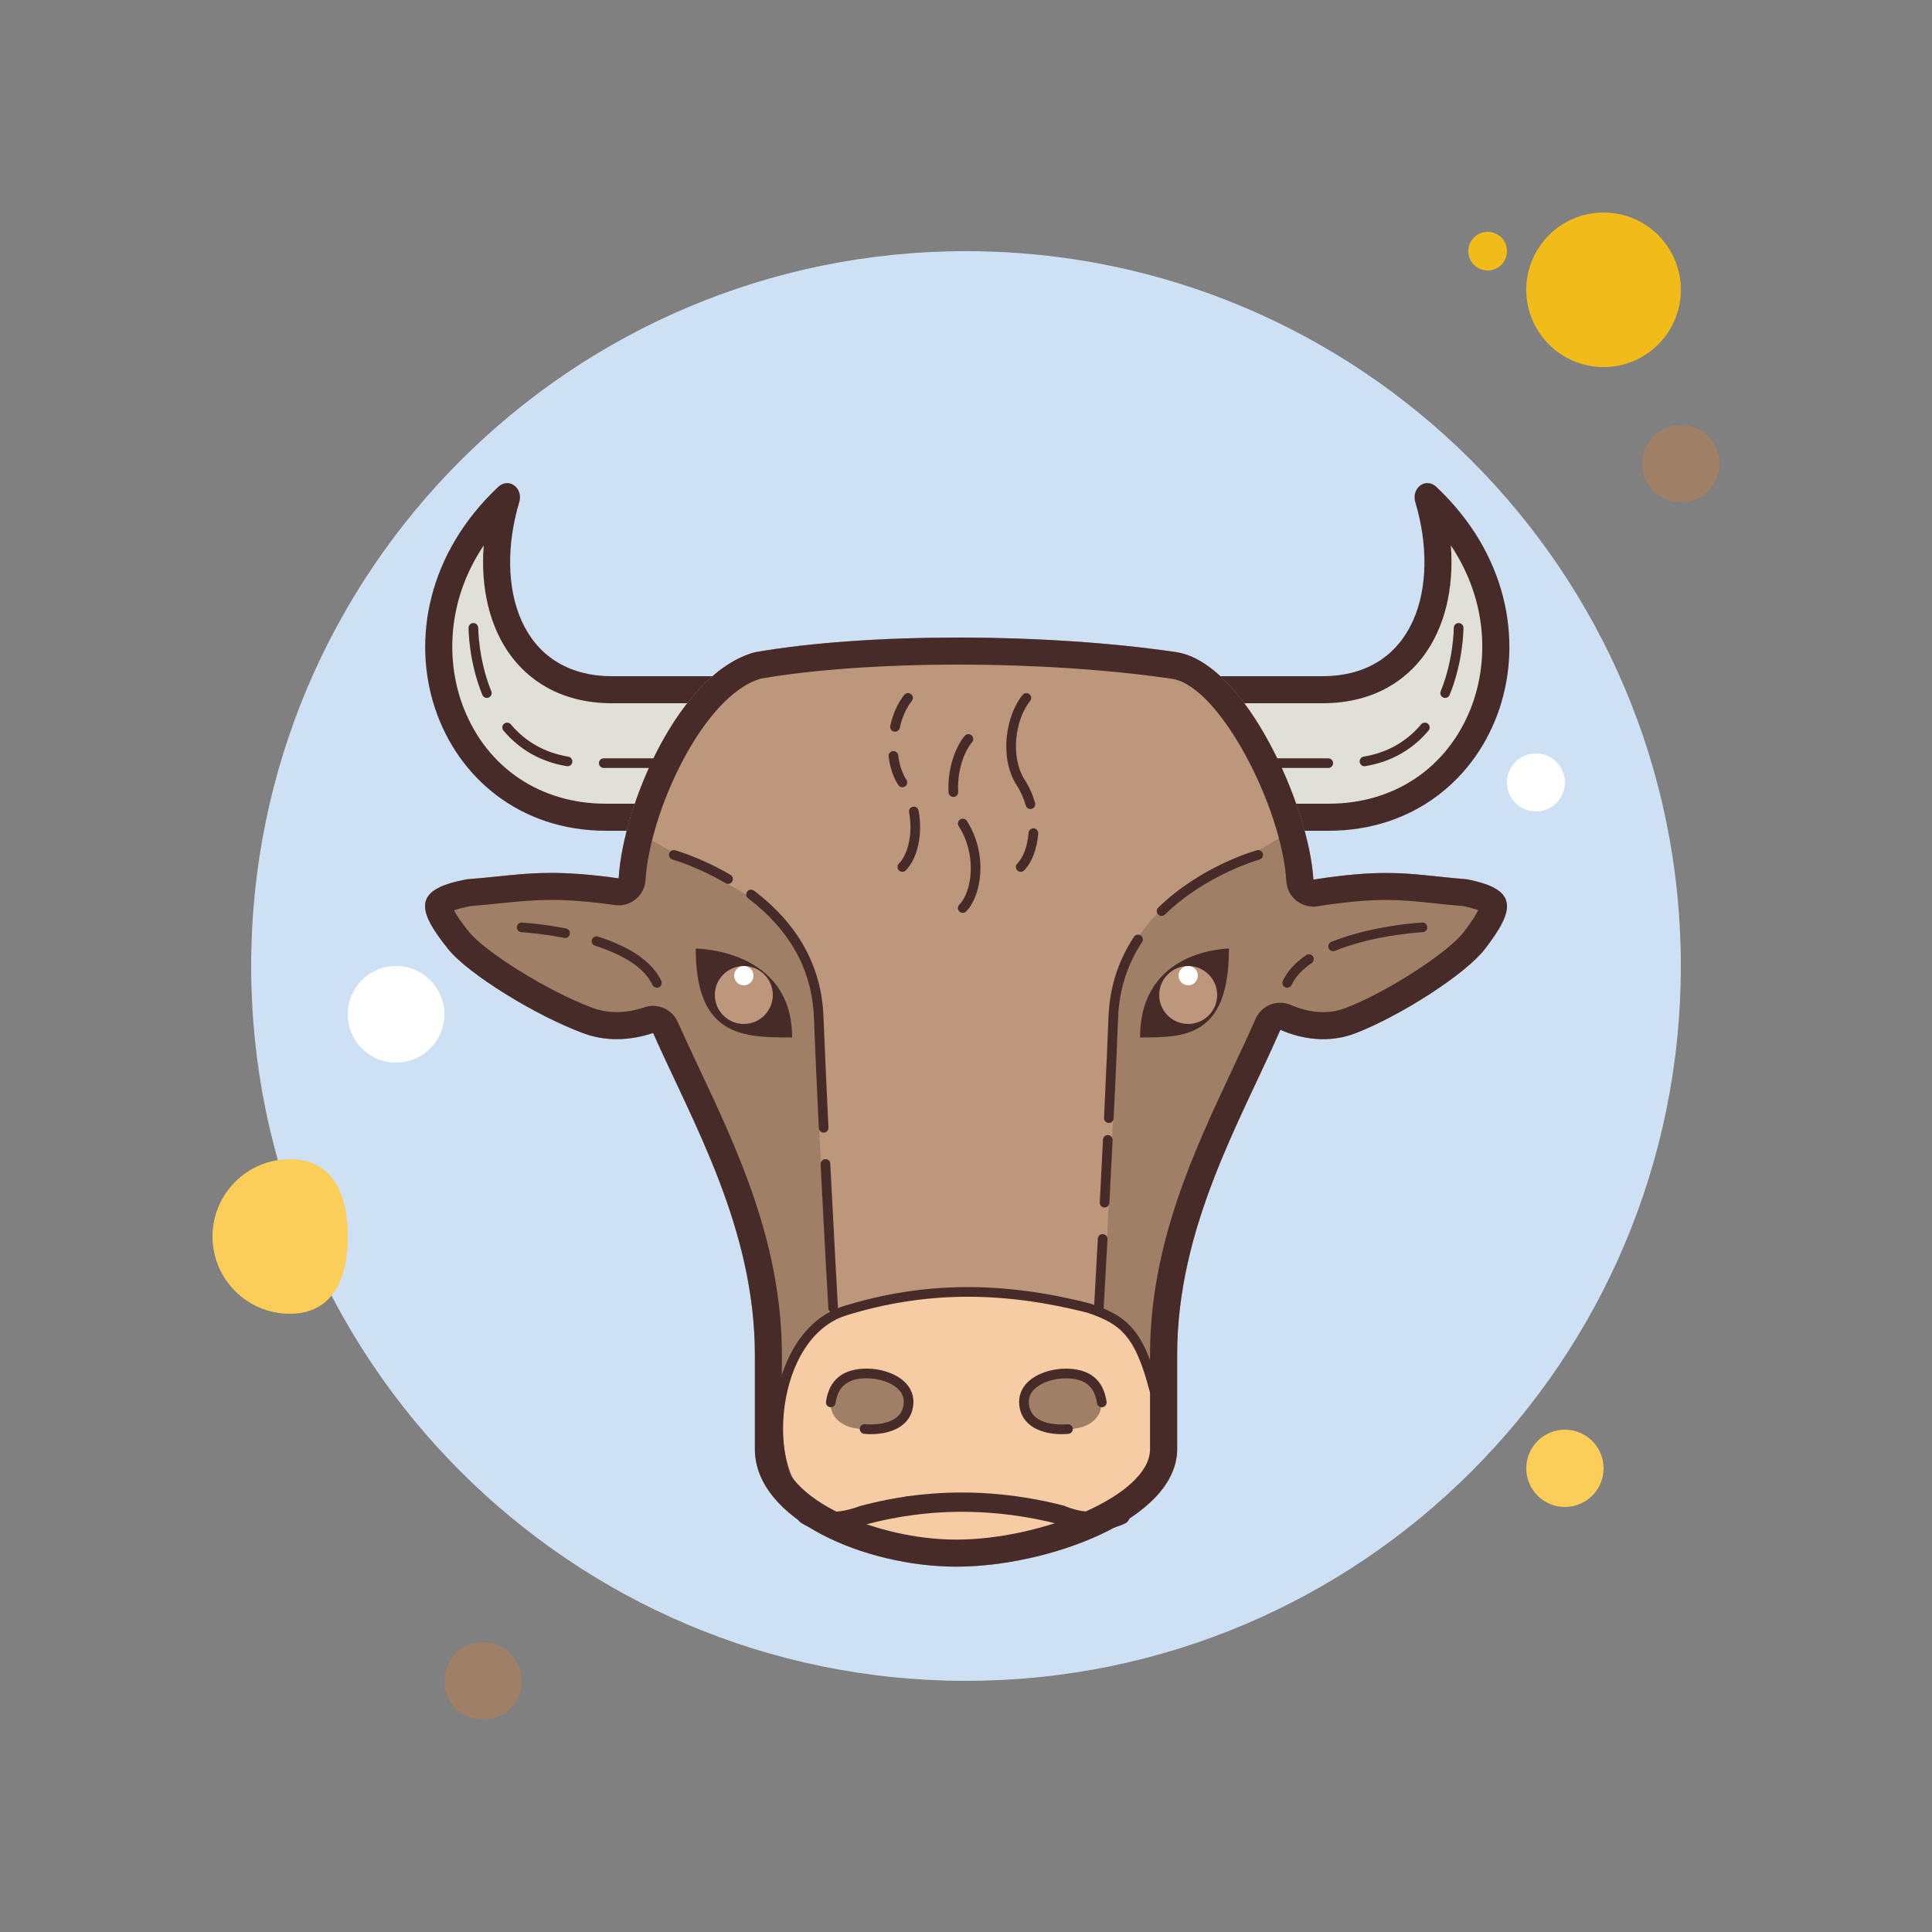 <?xml version="1.0" encoding="UTF-8"?>
<svg xmlns="http://www.w3.org/2000/svg" xmlns:xlink="http://www.w3.org/1999/xlink" viewBox="0 0 200 200" width="200px" height="200px">
<rect x="0" y="0" width="200" height="200" fill="#808080" stroke="none"/>
<g id="surface90134593">
<path style=" stroke:none;fill-rule:nonzero;fill:rgb(94.51%,73.725%,9.804%);fill-opacity:1;" d="M 156 26 C 156 27.105 155.105 28 154 28 C 152.895 28 152 27.105 152 26 C 152 24.895 152.895 24 154 24 C 155.105 24 156 24.895 156 26 Z M 156 26 "/>
<path style=" stroke:none;fill-rule:nonzero;fill:rgb(80.784%,88.235%,95.686%);fill-opacity:1;" d="M 174 100 C 174 140.867 140.867 174 100 174 C 59.133 174 26 140.867 26 100 C 26 59.133 59.133 26 100 26 C 140.867 26 174 59.133 174 100 Z M 174 100 "/>
<path style=" stroke:none;fill-rule:nonzero;fill:rgb(94.51%,73.725%,9.804%);fill-opacity:1;" d="M 174 30 C 174 34.418 170.418 38 166 38 C 161.582 38 158 34.418 158 30 C 158 25.582 161.582 22 166 22 C 170.418 22 174 25.582 174 30 Z M 174 30 "/>
<path style=" stroke:none;fill-rule:nonzero;fill:rgb(62.353%,50.196%,40%);fill-opacity:1;" d="M 178 48 C 178 50.211 176.211 52 174 52 C 171.789 52 170 50.211 170 48 C 170 45.789 171.789 44 174 44 C 176.211 44 178 45.789 178 48 Z M 178 48 "/>
<path style=" stroke:none;fill-rule:nonzero;fill:rgb(98.431%,80.392%,34.902%);fill-opacity:1;" d="M 166 152 C 166 154.211 164.211 156 162 156 C 159.789 156 158 154.211 158 152 C 158 149.789 159.789 148 162 148 C 164.211 148 166 149.789 166 152 Z M 166 152 "/>
<path style=" stroke:none;fill-rule:nonzero;fill:rgb(98.431%,80.392%,34.902%);fill-opacity:1;" d="M 36 128 C 36 132.418 34.418 136 30 136 C 25.582 136 22 132.418 22 128 C 22 123.582 25.582 120 30 120 C 34.418 120 36 123.582 36 128 Z M 36 128 "/>
<path style=" stroke:none;fill-rule:nonzero;fill:rgb(62.353%,50.196%,40%);fill-opacity:1;" d="M 54 174 C 54 176.211 52.211 178 50 178 C 47.789 178 46 176.211 46 174 C 46 171.789 47.789 170 50 170 C 52.211 170 54 171.789 54 174 Z M 54 174 "/>
<path style=" stroke:none;fill-rule:nonzero;fill:rgb(100%,100%,100%);fill-opacity:1;" d="M 46 105 C 46 107.762 43.762 110 41 110 C 38.238 110 36 107.762 36 105 C 36 102.238 38.238 100 41 100 C 43.762 100 46 102.238 46 105 Z M 46 105 "/>
<path style=" stroke:none;fill-rule:nonzero;fill:rgb(100%,100%,100%);fill-opacity:1;" d="M 162 81 C 162 82.656 160.656 84 159 84 C 157.344 84 156 82.656 156 81 C 156 79.344 157.344 78 159 78 C 160.656 78 162 79.344 162 81 Z M 162 81 "/>
<path style=" stroke:none;fill-rule:nonzero;fill:rgb(88.235%,87.843%,84.706%);fill-opacity:1;" d="M 62.719 84.602 C 55.477 84.602 49.348 80.488 46.719 73.871 C 44.359 67.93 44.625 58.949 52.426 51.523 C 52.422 51.547 52.414 51.57 52.406 51.598 C 50.629 57.539 51.23 63.316 54.012 67.055 C 56.129 69.898 59.375 71.398 63.391 71.398 L 78.652 71.398 L 81.953 84.602 Z M 62.719 84.602 "/>
<path style=" stroke:none;fill-rule:nonzero;fill:rgb(27.843%,16.863%,16.078%);fill-opacity:1;" d="M 50.074 56.457 C 49.73 60.879 50.699 64.945 52.891 67.891 C 54.559 70.129 57.734 72.801 63.395 72.801 L 77.566 72.801 L 80.164 83.199 L 62.719 83.199 C 55.965 83.199 50.469 79.52 48.023 73.355 C 46.23 68.848 46.082 62.438 50.074 56.457 M 52.504 50.008 C 52.191 50.008 51.863 50.133 51.562 50.414 C 37.016 64.133 45 86 62.719 86 L 83.75 86 L 79.75 70 L 63.391 70 C 53.762 70 51.16 60.656 53.75 52 C 54.07 50.922 53.352 50.008 52.504 50.008 Z M 52.504 50.008 "/>
<path style=" stroke:none;fill-rule:nonzero;fill:rgb(88.235%,87.843%,84.706%);fill-opacity:1;" d="M 118.305 84.602 L 121.605 71.398 L 136.871 71.398 C 140.891 71.398 144.133 69.895 146.25 67.055 C 149.031 63.316 149.629 57.543 147.855 51.602 C 147.812 51.465 147.848 51.395 147.859 51.379 C 155.633 58.879 155.91 67.906 153.543 73.875 C 150.914 80.488 144.785 84.602 137.543 84.602 Z M 118.305 84.602 "/>
<path style=" stroke:none;fill-rule:nonzero;fill:rgb(27.843%,16.863%,16.078%);fill-opacity:1;" d="M 150.191 56.457 C 154.184 62.441 154.035 68.848 152.242 73.359 C 149.793 79.52 144.301 83.199 137.547 83.199 L 120.102 83.199 L 122.699 72.801 L 136.871 72.801 C 142.531 72.801 145.707 70.129 147.375 67.891 C 149.566 64.941 150.535 60.879 150.191 56.457 M 147.762 50.008 C 146.91 50.008 146.191 50.922 146.516 52 C 149.105 60.656 146.504 70 136.871 70 L 120.516 70 L 116.516 86 L 137.547 86 C 155.266 86 163.254 64.133 148.703 50.414 C 148.402 50.129 148.07 50.008 147.762 50.008 Z M 147.762 50.008 "/>
<path style=" stroke:none;fill-rule:nonzero;fill:rgb(74.118%,59.216%,48.627%);fill-opacity:1;" d="M 151.812 91.02 C 146.312 90.574 144.059 89.793 135.957 91.055 C 135.512 83.465 128.926 68.711 121.855 67.523 C 108.379 65.516 89.789 65.473 78.141 67.523 C 70.273 69.66 64.496 83.367 64.043 90.926 C 56.277 89.84 53.91 90.59 48.367 91.02 C 42.812 92.027 43.016 94.059 46.402 98.258 C 48.48 100.836 55.406 105.109 60.348 106.949 C 63.18 108.008 65.836 107.527 67.609 106.934 C 71.797 116.367 78.141 127.227 78.141 140.277 L 78.141 150.012 C 78.141 157.312 89.57 162.18 99 162.18 C 108.43 162.18 121.859 157.312 121.859 150.012 L 121.859 140.277 C 121.859 127.074 128.352 116.168 132.539 106.609 C 134.141 107.309 137.121 108.199 140.34 106.949 C 145.074 105.109 151.707 100.828 153.699 98.258 C 156.945 94.059 157.133 92.027 151.812 91.02 Z M 151.812 91.02 "/>
<path style=" stroke:none;fill-rule:nonzero;fill:rgb(62.353%,50.196%,40%);fill-opacity:1;" d="M 65.613 86.355 C 65.074 88.387 64.75 90.27 64.75 91.73 C 64.75 108.383 78.984 120.078 78.984 139.113 L 78.984 148.629 C 78.984 155.766 90.512 160.523 100 160.523 L 100 142.145 L 86.102 142.145 L 84.117 103.52 C 83.875 99.023 81.324 94.941 77.324 92.645 L 66.23 86.273 Z M 65.613 86.355 "/>
<path style=" stroke:none;fill-rule:nonzero;fill:rgb(62.353%,50.196%,40%);fill-opacity:1;" d="M 119.25 95.156 C 119.562 94.809 119.898 94.477 120.25 94.16 C 120.93 93.555 121.68 93.008 122.488 92.539 L 133.305 86.27 L 133.91 86.355 C 134.434 88.355 134.75 90.207 134.75 91.645 C 134.75 108.027 120.875 119.57 120.875 138.297 L 120.875 147.656 C 120.875 154.68 107.504 159.359 98.25 159.359 L 98.25 141.281 L 113.934 141.281 L 115.867 103.238 C 116.004 100.688 116.887 98.273 118.359 96.254 C 118.637 95.871 118.934 95.508 119.25 95.156 "/>
<path style=" stroke:none;fill-rule:nonzero;fill:rgb(62.353%,50.196%,40%);fill-opacity:1;" d="M 49.785 92.086 C 54.898 91.691 56.891 90.977 64.738 92.207 C 78.309 94.328 68.32 105.047 68.32 105.047 C 68.32 105.047 64.438 107.477 60.156 105.883 C 55.879 104.289 49.883 100.586 48.082 98.355 C 45.148 94.719 44.973 92.957 49.785 92.086 Z M 49.785 92.086 "/>
<path style=" stroke:none;fill-rule:nonzero;fill:rgb(62.353%,50.196%,40%);fill-opacity:1;" d="M 150.398 92.129 C 145.535 91.738 143.637 91.031 136.168 92.254 C 123.258 94.363 132.762 105.008 132.762 105.008 C 132.762 105.008 136.457 107.418 140.527 105.836 C 144.602 104.254 150.309 100.574 152.02 98.359 C 154.812 94.746 154.977 92.996 150.398 92.129 Z M 150.398 92.129 "/>
<path style=" stroke:none;fill-rule:nonzero;fill:rgb(27.843%,16.863%,16.078%);fill-opacity:1;" d="M 72.02 98.199 C 72.02 98.199 82 98.199 82 107.398 C 77.012 107.398 72.02 107.398 72.02 98.199 Z M 72.02 98.199 "/>
<path style=" stroke:none;fill-rule:nonzero;fill:rgb(27.843%,16.863%,16.078%);fill-opacity:1;" d="M 127.219 98.199 C 127.219 98.199 118.02 98.199 118.02 107.398 C 122.617 107.398 127.219 107.398 127.219 98.199 Z M 127.219 98.199 "/>
<path style=" stroke:none;fill-rule:nonzero;fill:rgb(96.471%,80%,64.314%);fill-opacity:1;" d="M 114.816 136.328 C 111.512 134.684 103.918 133.98 99.316 133.98 C 94.719 133.98 89.125 134.684 85.816 136.328 C 81.219 138.68 78.918 150.43 83.52 155.129 C 87.871 158.133 94.457 159.785 99.316 159.828 C 104.18 159.785 112.766 158.133 117.117 155.129 C 121.719 150.43 119.418 138.68 114.816 136.328 Z M 114.816 136.328 "/>
<path style=" stroke:none;fill-rule:nonzero;fill:rgb(27.843%,16.863%,16.078%);fill-opacity:1;" d="M 99.195 68.801 C 107.09 68.801 114.992 69.328 121.391 70.281 C 126.324 71.109 132.715 83.656 133.16 91.215 C 133.207 92.004 133.582 92.734 134.195 93.23 C 134.699 93.637 135.316 93.852 135.953 93.852 C 136.098 93.852 136.242 93.844 136.383 93.816 C 139.238 93.375 141.5 93.164 143.5 93.164 C 145.262 93.164 146.746 93.324 148.469 93.508 C 149.379 93.602 150.344 93.703 151.43 93.793 C 152.219 93.949 152.719 94.105 153.023 94.227 C 152.824 94.641 152.395 95.359 151.48 96.543 C 149.984 98.477 143.961 102.535 139.32 104.34 C 138.574 104.629 137.781 104.773 136.969 104.773 C 135.617 104.773 134.422 104.375 133.656 104.043 C 133.293 103.883 132.91 103.805 132.535 103.805 C 131.457 103.805 130.43 104.434 129.969 105.484 C 129.227 107.184 128.41 108.914 127.551 110.75 C 123.566 119.23 119.051 128.84 119.051 140.273 L 119.051 150.012 C 119.051 154.836 107.754 159.379 98.992 159.379 C 90.816 159.379 80.938 155.199 80.938 150.012 L 80.938 140.273 C 80.938 128.781 76.391 119.121 72.383 110.602 C 71.609 108.957 70.855 107.355 70.16 105.793 C 69.703 104.758 68.684 104.129 67.602 104.129 C 67.305 104.129 67.008 104.18 66.711 104.277 C 65.73 104.605 64.766 104.773 63.836 104.773 C 62.961 104.773 62.117 104.621 61.316 104.324 C 56.457 102.512 50.141 98.438 48.574 96.496 C 47.66 95.367 47.215 94.66 46.996 94.246 C 47.328 94.117 47.875 93.953 48.727 93.793 C 49.871 93.703 50.887 93.602 51.844 93.504 C 53.641 93.316 55.195 93.16 57.043 93.16 C 58.949 93.16 61.047 93.328 63.648 93.691 C 63.777 93.711 63.906 93.719 64.035 93.719 C 64.68 93.719 65.305 93.496 65.809 93.086 C 66.414 92.59 66.785 91.867 66.828 91.086 C 67.254 84.066 72.746 72.016 78.758 70.25 C 84.172 69.316 91.422 68.801 99.195 68.801 M 99.195 66 C 91.449 66 83.938 66.504 78.141 67.52 C 70.273 69.66 64.496 83.367 64.043 90.922 C 61.09 90.512 58.914 90.363 57.051 90.363 C 54.02 90.363 51.801 90.754 48.371 91.02 C 42.816 92.027 43.016 94.059 46.402 98.258 C 48.48 100.836 55.406 105.109 60.348 106.949 C 61.562 107.402 62.746 107.574 63.844 107.574 C 65.301 107.574 66.598 107.273 67.609 106.934 C 71.801 116.367 78.145 127.227 78.145 140.277 L 78.145 150.012 C 78.145 157.312 89.57 162.18 99.004 162.18 C 108.43 162.18 121.859 157.312 121.859 150.012 L 121.859 140.277 C 121.859 127.074 128.355 116.168 132.543 106.609 C 133.559 107.055 135.137 107.578 136.973 107.578 C 138.027 107.578 139.168 107.406 140.344 106.953 C 145.074 105.113 151.711 100.836 153.703 98.262 C 156.949 94.062 157.137 92.031 151.816 91.02 C 148.535 90.758 146.41 90.371 143.508 90.371 C 141.543 90.371 139.227 90.547 135.961 91.055 C 135.516 83.465 128.93 68.711 121.859 67.523 C 115.086 66.512 107.02 66 99.195 66 Z M 99.195 66 "/>
<path style=" stroke:none;fill-rule:nonzero;fill:rgb(62.353%,50.196%,40%);fill-opacity:1;" d="M 90.043 142.375 L 92.215 143.18 C 93.727 143.738 94.406 145.145 93.75 146.363 L 93.57 146.695 C 92.984 147.777 91.508 148.375 90.055 148.121 L 88.426 147.832 C 86.773 147.543 85.723 146.258 86.066 144.945 L 86.355 143.84 C 86.699 142.527 88.504 141.809 90.043 142.375 Z M 90.043 142.375 "/>
<path style=" stroke:none;fill-rule:nonzero;fill:rgb(62.353%,50.196%,40%);fill-opacity:1;" d="M 109.957 142.375 L 107.785 143.18 C 106.273 143.738 105.594 145.145 106.25 146.363 L 106.43 146.695 C 107.016 147.777 108.492 148.375 109.945 148.121 L 111.574 147.832 C 113.227 147.543 114.277 146.258 113.934 144.945 L 113.645 143.84 C 113.301 142.527 111.496 141.809 109.957 142.375 Z M 109.957 142.375 "/>
<path style=" stroke:none;fill-rule:nonzero;fill:rgb(27.843%,16.863%,16.078%);fill-opacity:1;" d="M 68 102.25 C 67.812 102.25 67.633 102.145 67.547 101.961 C 66.758 100.281 64.758 98.918 61.598 97.902 C 61.336 97.82 61.191 97.539 61.273 97.277 C 61.359 97.016 61.641 96.867 61.902 96.953 C 65.336 98.055 67.539 99.598 68.453 101.535 C 68.57 101.785 68.461 102.086 68.211 102.203 C 68.145 102.234 68.07 102.25 68 102.25 Z M 68 102.25 "/>
<path style=" stroke:none;fill-rule:nonzero;fill:rgb(27.843%,16.863%,16.078%);fill-opacity:1;" d="M 58.5 97.105 C 58.469 97.105 58.434 97.102 58.402 97.094 C 56.43 96.703 54.777 96.555 53.965 96.5 C 53.691 96.48 53.48 96.242 53.5 95.969 C 53.52 95.691 53.777 95.48 54.031 95.504 C 54.867 95.559 56.566 95.711 58.598 96.113 C 58.867 96.168 59.043 96.43 58.988 96.703 C 58.945 96.938 58.734 97.105 58.5 97.105 Z M 58.5 97.105 "/>
<path style=" stroke:none;fill-rule:nonzero;fill:rgb(27.843%,16.863%,16.078%);fill-opacity:1;" d="M 133.25 102.25 C 133.18 102.25 133.105 102.234 133.039 102.203 C 132.789 102.086 132.68 101.785 132.797 101.535 C 133.262 100.547 134.078 99.648 135.219 98.871 C 135.445 98.715 135.758 98.773 135.914 99 C 136.07 99.227 136.012 99.539 135.785 99.695 C 134.793 100.375 134.094 101.137 133.703 101.961 C 133.617 102.145 133.438 102.25 133.25 102.25 Z M 133.25 102.25 "/>
<path style=" stroke:none;fill-rule:nonzero;fill:rgb(27.843%,16.863%,16.078%);fill-opacity:1;" d="M 138 98.473 C 137.801 98.473 137.617 98.355 137.539 98.16 C 137.434 97.902 137.555 97.613 137.812 97.508 C 141.559 95.98 145.957 95.586 147.219 95.5 C 147.484 95.48 147.73 95.691 147.75 95.965 C 147.77 96.242 147.559 96.48 147.285 96.496 C 146.062 96.578 141.797 96.961 138.191 98.434 C 138.125 98.461 138.062 98.473 138 98.473 Z M 138 98.473 "/>
<path style=" stroke:none;fill-rule:nonzero;fill:rgb(27.843%,16.863%,16.078%);fill-opacity:1;" d="M 90.172 148.465 C 89.906 148.465 89.656 148.453 89.441 148.426 C 89.168 148.395 88.973 148.145 89.004 147.871 C 89.035 147.598 89.281 147.398 89.555 147.434 C 89.594 147.438 93.062 147.801 93.512 145.578 C 93.633 144.957 93.516 144.434 93.141 143.98 C 92.406 143.086 90.867 142.68 89.75 142.68 C 87.781 142.68 86.746 143.492 86.496 145.246 C 86.457 145.523 86.191 145.711 85.93 145.672 C 85.656 145.633 85.465 145.379 85.508 145.105 C 85.832 142.828 87.262 141.676 89.754 141.676 C 91.145 141.676 92.973 142.191 93.918 143.348 C 94.477 144.027 94.676 144.867 94.492 145.773 C 94.062 147.922 91.777 148.465 90.172 148.465 Z M 90.172 148.465 "/>
<path style=" stroke:none;fill-rule:nonzero;fill:rgb(27.843%,16.863%,16.078%);fill-opacity:1;" d="M 109.883 148.465 C 108.281 148.465 105.996 147.922 105.566 145.777 C 105.383 144.871 105.582 144.031 106.141 143.352 C 107.086 142.195 108.914 141.68 110.305 141.68 C 112.797 141.68 114.227 142.836 114.551 145.109 C 114.594 145.383 114.398 145.637 114.129 145.676 C 113.855 145.715 113.602 145.527 113.562 145.254 C 113.312 143.496 112.277 142.684 110.309 142.684 C 109.188 142.684 107.648 143.09 106.914 143.984 C 106.543 144.441 106.426 144.961 106.547 145.586 C 106.992 147.812 110.465 147.441 110.5 147.438 C 110.773 147.402 111.023 147.602 111.055 147.875 C 111.086 148.148 110.887 148.398 110.613 148.43 C 110.398 148.453 110.148 148.465 109.883 148.465 Z M 109.883 148.465 "/>
<path style=" stroke:none;fill-rule:nonzero;fill:rgb(27.843%,16.863%,16.078%);fill-opacity:1;" d="M 81.5 153.68 C 81.301 153.68 81.117 153.562 81.039 153.367 C 79.547 149.723 79.793 144.461 81.633 140.57 C 82.941 137.805 84.922 135.949 87.355 135.199 C 95.566 132.672 103.68 132.59 112.875 134.945 C 116.766 136.238 118.41 137.77 119.984 143.801 C 120.055 144.07 119.895 144.344 119.629 144.41 C 119.359 144.48 119.09 144.32 119.02 144.055 C 117.547 138.422 116.125 137.078 112.594 135.902 C 103.621 133.609 95.684 133.684 87.648 136.156 C 84.922 136.996 83.367 139.254 82.539 140.996 C 80.809 144.652 80.574 149.586 81.965 152.988 C 82.07 153.246 81.949 153.539 81.691 153.641 C 81.625 153.668 81.562 153.68 81.5 153.68 Z M 81.5 153.68 "/>
<path style=" stroke:none;fill-rule:nonzero;fill:rgb(27.843%,16.863%,16.078%);fill-opacity:1;" d="M 86.25 135.93 C 85.984 135.93 85.766 135.723 85.75 135.457 C 85.75 135.457 85.363 128.703 84.949 120.523 C 84.938 120.246 85.148 120.016 85.426 120 C 85.738 119.98 85.938 120.199 85.949 120.473 C 86.363 128.645 86.746 135.398 86.746 135.398 C 86.766 135.676 86.555 135.91 86.277 135.93 C 86.27 135.93 86.258 135.93 86.25 135.93 Z M 86.25 135.93 "/>
<path style=" stroke:none;fill-rule:nonzero;fill:rgb(27.843%,16.863%,16.078%);fill-opacity:1;" d="M 85.262 117.25 C 84.996 117.25 84.777 117.043 84.762 116.773 C 84.574 112.898 84.391 108.895 84.246 105.27 C 84.059 100.406 81.77 96.277 77.445 92.992 C 77.227 92.828 77.184 92.516 77.352 92.293 C 77.516 92.074 77.832 92.031 78.051 92.199 C 82.625 95.668 85.047 100.051 85.246 105.23 C 85.391 108.855 85.57 112.855 85.762 116.727 C 85.773 117.004 85.559 117.234 85.285 117.25 C 85.277 117.25 85.27 117.25 85.262 117.25 Z M 85.262 117.25 "/>
<path style=" stroke:none;fill-rule:nonzero;fill:rgb(27.843%,16.863%,16.078%);fill-opacity:1;" d="M 75.367 91.5 C 75.281 91.5 75.191 91.477 75.113 91.43 C 72.184 89.703 69.645 88.988 69.617 88.98 C 69.352 88.906 69.195 88.633 69.27 88.367 C 69.344 88.102 69.621 87.945 69.883 88.02 C 69.992 88.051 72.57 88.773 75.621 90.57 C 75.859 90.711 75.938 91.02 75.797 91.258 C 75.703 91.41 75.535 91.5 75.367 91.5 Z M 75.367 91.5 "/>
<path style=" stroke:none;fill-rule:nonzero;fill:rgb(27.843%,16.863%,16.078%);fill-opacity:1;" d="M 113.75 135.93 C 113.742 135.93 113.73 135.93 113.723 135.93 C 113.445 135.914 113.234 135.68 113.254 135.402 C 113.254 135.402 113.418 132.512 113.648 128.223 C 113.66 127.949 113.895 127.738 114.176 127.754 C 114.449 127.766 114.66 128.004 114.645 128.277 C 114.414 132.566 114.25 135.461 114.25 135.461 C 114.234 135.723 114.016 135.93 113.75 135.93 Z M 113.75 135.93 "/>
<path style=" stroke:none;fill-rule:nonzero;fill:rgb(27.843%,16.863%,16.078%);fill-opacity:1;" d="M 114.344 125 C 114.336 125 114.324 125 114.316 125 C 114.043 124.984 113.828 124.75 113.848 124.473 C 113.953 122.441 114.062 120.238 114.18 117.977 C 114.191 117.699 114.418 117.488 114.703 117.504 C 114.977 117.516 115.191 117.75 115.176 118.027 C 115.062 120.293 114.953 122.492 114.844 124.527 C 114.828 124.793 114.609 125 114.344 125 Z M 114.344 125 "/>
<path style=" stroke:none;fill-rule:nonzero;fill:rgb(27.843%,16.863%,16.078%);fill-opacity:1;" d="M 114.785 116.25 C 114.777 116.25 114.77 116.25 114.762 116.25 C 114.484 116.234 114.273 116.004 114.289 115.727 L 114.391 113.523 C 114.527 110.656 114.648 107.848 114.754 105.23 C 114.871 102.227 115.758 99.449 117.391 96.973 C 117.543 96.742 117.855 96.68 118.086 96.832 C 118.312 96.984 118.379 97.293 118.227 97.523 C 116.695 99.848 115.863 102.449 115.754 105.27 C 115.648 107.887 115.527 110.699 115.391 113.523 L 115.285 115.773 C 115.273 116.043 115.051 116.25 114.785 116.25 Z M 114.785 116.25 "/>
<path style=" stroke:none;fill-rule:nonzero;fill:rgb(27.843%,16.863%,16.078%);fill-opacity:1;" d="M 120.25 94.812 C 120.121 94.812 119.988 94.766 119.891 94.664 C 119.699 94.465 119.703 94.148 119.898 93.957 C 124.309 89.656 129.883 88.082 130.117 88.02 C 130.383 87.945 130.656 88.102 130.73 88.367 C 130.805 88.633 130.648 88.906 130.383 88.98 C 130.328 88.996 124.812 90.555 120.598 94.672 C 120.504 94.766 120.375 94.812 120.25 94.812 Z M 120.25 94.812 "/>
<path style=" stroke:none;fill-rule:nonzero;fill:rgb(74.118%,59.216%,48.627%);fill-opacity:1;" d="M 80 103 C 80 104.656 78.656 106 77 106 C 75.344 106 74 104.656 74 103 C 74 101.344 75.344 100 77 100 C 78.656 100 80 101.344 80 103 Z M 80 103 "/>
<path style=" stroke:none;fill-rule:nonzero;fill:rgb(100%,100%,100%);fill-opacity:1;" d="M 78 101 C 78 101.551 77.551 102 77 102 C 76.449 102 76 101.551 76 101 C 76 100.449 76.449 100 77 100 C 77.551 100 78 100.449 78 101 Z M 78 101 "/>
<path style=" stroke:none;fill-rule:nonzero;fill:rgb(74.118%,59.216%,48.627%);fill-opacity:1;" d="M 126 103 C 126 104.656 124.656 106 123 106 C 121.344 106 120 104.656 120 103 C 120 101.344 121.344 100 123 100 C 124.656 100 126 101.344 126 103 Z M 126 103 "/>
<path style=" stroke:none;fill-rule:nonzero;fill:rgb(27.843%,16.863%,16.078%);fill-opacity:1;" d="M 99.664 94.5 C 99.535 94.5 99.406 94.453 99.309 94.355 C 99.113 94.156 99.113 93.844 99.309 93.645 C 100.59 92.367 101.199 88.562 99.242 85.52 C 99.094 85.289 99.16 84.977 99.391 84.828 C 99.625 84.68 99.934 84.746 100.086 84.977 C 102.34 88.488 101.566 92.805 100.016 94.352 C 99.918 94.453 99.793 94.5 99.664 94.5 Z M 99.664 94.5 "/>
<path style=" stroke:none;fill-rule:nonzero;fill:rgb(27.843%,16.863%,16.078%);fill-opacity:1;" d="M 98.695 82.5 C 98.43 82.5 98.211 82.293 98.195 82.027 C 98.074 79.871 98.727 77.574 99.859 76.184 C 100.035 75.969 100.352 75.938 100.562 76.113 C 100.777 76.285 100.812 76.602 100.637 76.816 C 99.652 78.027 99.086 80.051 99.191 81.973 C 99.207 82.246 98.996 82.484 98.719 82.5 C 98.711 82.5 98.703 82.5 98.695 82.5 Z M 98.695 82.5 "/>
<path style=" stroke:none;fill-rule:nonzero;fill:rgb(27.843%,16.863%,16.078%);fill-opacity:1;" d="M 93.414 90.25 C 93.285 90.25 93.156 90.203 93.059 90.105 C 92.863 89.906 92.863 89.594 93.059 89.395 C 93.914 88.539 94.551 86.445 94.109 84.094 C 94.059 83.82 94.234 83.559 94.508 83.508 C 94.77 83.457 95.039 83.637 95.09 83.906 C 95.543 86.32 95 88.867 93.766 90.102 C 93.668 90.203 93.543 90.25 93.414 90.25 Z M 93.414 90.25 "/>
<path style=" stroke:none;fill-rule:nonzero;fill:rgb(27.843%,16.863%,16.078%);fill-opacity:1;" d="M 93.414 81.5 C 93.25 81.5 93.09 81.418 92.992 81.27 C 92.461 80.441 92.125 79.441 91.992 78.309 C 91.961 78.035 92.156 77.785 92.434 77.754 C 92.703 77.723 92.953 77.918 92.984 78.195 C 93.098 79.16 93.391 80.039 93.836 80.73 C 93.984 80.961 93.918 81.273 93.688 81.422 C 93.602 81.473 93.508 81.5 93.414 81.5 Z M 93.414 81.5 "/>
<path style=" stroke:none;fill-rule:nonzero;fill:rgb(27.843%,16.863%,16.078%);fill-opacity:1;" d="M 92.648 75.75 C 92.613 75.75 92.578 75.746 92.543 75.738 C 92.273 75.68 92.102 75.41 92.16 75.141 C 92.438 73.883 92.953 72.742 93.613 71.934 C 93.789 71.719 94.105 71.688 94.316 71.863 C 94.531 72.035 94.566 72.352 94.391 72.566 C 93.828 73.258 93.383 74.246 93.141 75.359 C 93.086 75.59 92.879 75.75 92.648 75.75 Z M 92.648 75.75 "/>
<path style=" stroke:none;fill-rule:nonzero;fill:rgb(27.843%,16.863%,16.078%);fill-opacity:1;" d="M 105.664 90.25 C 105.535 90.25 105.406 90.203 105.309 90.105 C 105.113 89.906 105.113 89.594 105.309 89.395 C 105.934 88.773 106.379 87.555 106.477 86.211 C 106.496 85.938 106.738 85.73 107.016 85.75 C 107.289 85.77 107.496 86.012 107.477 86.285 C 107.359 87.879 106.812 89.305 106.016 90.102 C 105.918 90.203 105.793 90.25 105.664 90.25 Z M 105.664 90.25 "/>
<path style=" stroke:none;fill-rule:nonzero;fill:rgb(27.843%,16.863%,16.078%);fill-opacity:1;" d="M 106.672 83.75 C 106.453 83.75 106.254 83.605 106.191 83.387 C 105.977 82.633 105.656 81.922 105.238 81.27 C 103.426 78.445 104.109 74.086 105.859 71.934 C 106.035 71.719 106.352 71.688 106.562 71.863 C 106.777 72.035 106.812 72.352 106.637 72.566 C 105.105 74.445 104.543 78.336 106.082 80.73 C 106.551 81.461 106.91 82.266 107.152 83.117 C 107.227 83.383 107.07 83.656 106.805 83.73 C 106.762 83.742 106.719 83.75 106.672 83.75 Z M 106.672 83.75 "/>
<path style=" stroke:none;fill-rule:nonzero;fill:rgb(27.843%,16.863%,16.078%);fill-opacity:1;" d="M 69 79.5 L 62.5 79.5 C 62.223 79.5 62 79.277 62 79 C 62 78.723 62.223 78.5 62.5 78.5 L 69 78.5 C 69.277 78.5 69.5 78.723 69.5 79 C 69.5 79.277 69.277 79.5 69 79.5 Z M 69 79.5 "/>
<path style=" stroke:none;fill-rule:nonzero;fill:rgb(27.843%,16.863%,16.078%);fill-opacity:1;" d="M 58.75 79.32 C 58.723 79.32 58.695 79.316 58.664 79.312 C 56.008 78.871 53.805 77.629 52.117 75.629 C 51.938 75.414 51.965 75.102 52.176 74.926 C 52.387 74.746 52.703 74.773 52.879 74.984 C 54.41 76.801 56.414 77.926 58.828 78.328 C 59.102 78.375 59.289 78.633 59.242 78.902 C 59.203 79.148 58.988 79.32 58.75 79.32 Z M 58.75 79.32 "/>
<path style=" stroke:none;fill-rule:nonzero;fill:rgb(27.843%,16.863%,16.078%);fill-opacity:1;" d="M 50.395 72.25 C 50.199 72.25 50.012 72.133 49.934 71.938 C 48.52 68.473 48.504 65.137 48.504 64.996 C 48.504 64.723 48.727 64.496 49.004 64.496 C 49.277 64.496 49.504 64.723 49.504 64.996 C 49.504 65.031 49.523 68.281 50.859 71.559 C 50.965 71.816 50.844 72.109 50.586 72.211 C 50.523 72.238 50.457 72.25 50.395 72.25 Z M 50.395 72.25 "/>
<path style=" stroke:none;fill-rule:nonzero;fill:rgb(27.843%,16.863%,16.078%);fill-opacity:1;" d="M 137.5 79.5 L 131 79.5 C 130.723 79.5 130.5 79.277 130.5 79 C 130.5 78.723 130.723 78.5 131 78.5 L 137.5 78.5 C 137.777 78.5 138 78.723 138 79 C 138 79.277 137.777 79.5 137.5 79.5 Z M 137.5 79.5 "/>
<path style=" stroke:none;fill-rule:nonzero;fill:rgb(27.843%,16.863%,16.078%);fill-opacity:1;" d="M 141.25 79.32 C 141.012 79.32 140.797 79.145 140.758 78.902 C 140.711 78.629 140.895 78.371 141.172 78.324 C 143.586 77.922 145.59 76.797 147.121 74.98 C 147.297 74.77 147.613 74.742 147.824 74.922 C 148.035 75.102 148.062 75.414 147.883 75.625 C 146.195 77.629 143.992 78.867 141.336 79.312 C 141.305 79.316 141.277 79.32 141.25 79.32 Z M 141.25 79.32 "/>
<path style=" stroke:none;fill-rule:nonzero;fill:rgb(27.843%,16.863%,16.078%);fill-opacity:1;" d="M 149.605 72.25 C 149.539 72.25 149.477 72.238 149.414 72.211 C 149.16 72.109 149.035 71.816 149.141 71.559 C 150.477 68.281 150.496 65.031 150.496 64.996 C 150.496 64.723 150.723 64.496 150.996 64.496 C 151.273 64.496 151.496 64.723 151.496 64.996 C 151.496 65.137 151.48 68.473 150.066 71.938 C 149.988 72.133 149.801 72.25 149.605 72.25 Z M 149.605 72.25 "/>
<path style=" stroke:none;fill-rule:nonzero;fill:rgb(27.843%,16.863%,16.078%);fill-opacity:1;" d="M 112.941 158.496 C 111.785 158.496 110.629 158.246 109.48 157.754 C 105.262 156.68 100.871 156.281 96.578 156.617 C 95.766 156.684 94.953 156.773 94.141 156.887 C 93.594 156.965 93.09 156.586 93.012 156.039 C 92.934 155.492 93.312 154.984 93.859 154.906 C 94.711 154.785 95.566 154.691 96.422 154.625 C 100.934 154.27 105.543 154.688 110.129 155.863 C 112.07 156.691 113.812 156.691 115.605 155.914 C 116.113 155.695 116.699 155.93 116.922 156.434 C 117.137 156.941 116.906 157.531 116.398 157.746 C 115.25 158.246 114.094 158.496 112.941 158.496 Z M 112.941 158.496 "/>
<path style=" stroke:none;fill-rule:nonzero;fill:rgb(27.843%,16.863%,16.078%);fill-opacity:1;" d="M 86.113 158.5 C 84.949 158.5 83.902 158.23 82.992 157.695 C 82.516 157.414 82.359 156.801 82.637 156.324 C 82.918 155.852 83.535 155.691 84.008 155.973 C 85.254 156.707 86.906 156.684 89.066 155.895 C 90.078 155.625 91.008 155.414 91.934 155.234 C 92.574 155.109 93.215 155.004 93.859 154.91 C 94.395 154.828 94.91 155.211 94.988 155.758 C 95.066 156.305 94.688 156.812 94.141 156.891 C 93.531 156.977 92.922 157.078 92.312 157.199 C 91.43 157.367 90.547 157.57 89.664 157.801 C 88.391 158.266 87.203 158.5 86.113 158.5 Z M 86.113 158.5 "/>
<path style=" stroke:none;fill-rule:nonzero;fill:rgb(100%,100%,100%);fill-opacity:1;" d="M 124 101 C 124 101.551 123.551 102 123 102 C 122.449 102 122 101.551 122 101 C 122 100.449 122.449 100 123 100 C 123.551 100 124 100.449 124 101 Z M 124 101 "/>
</g>
</svg>
